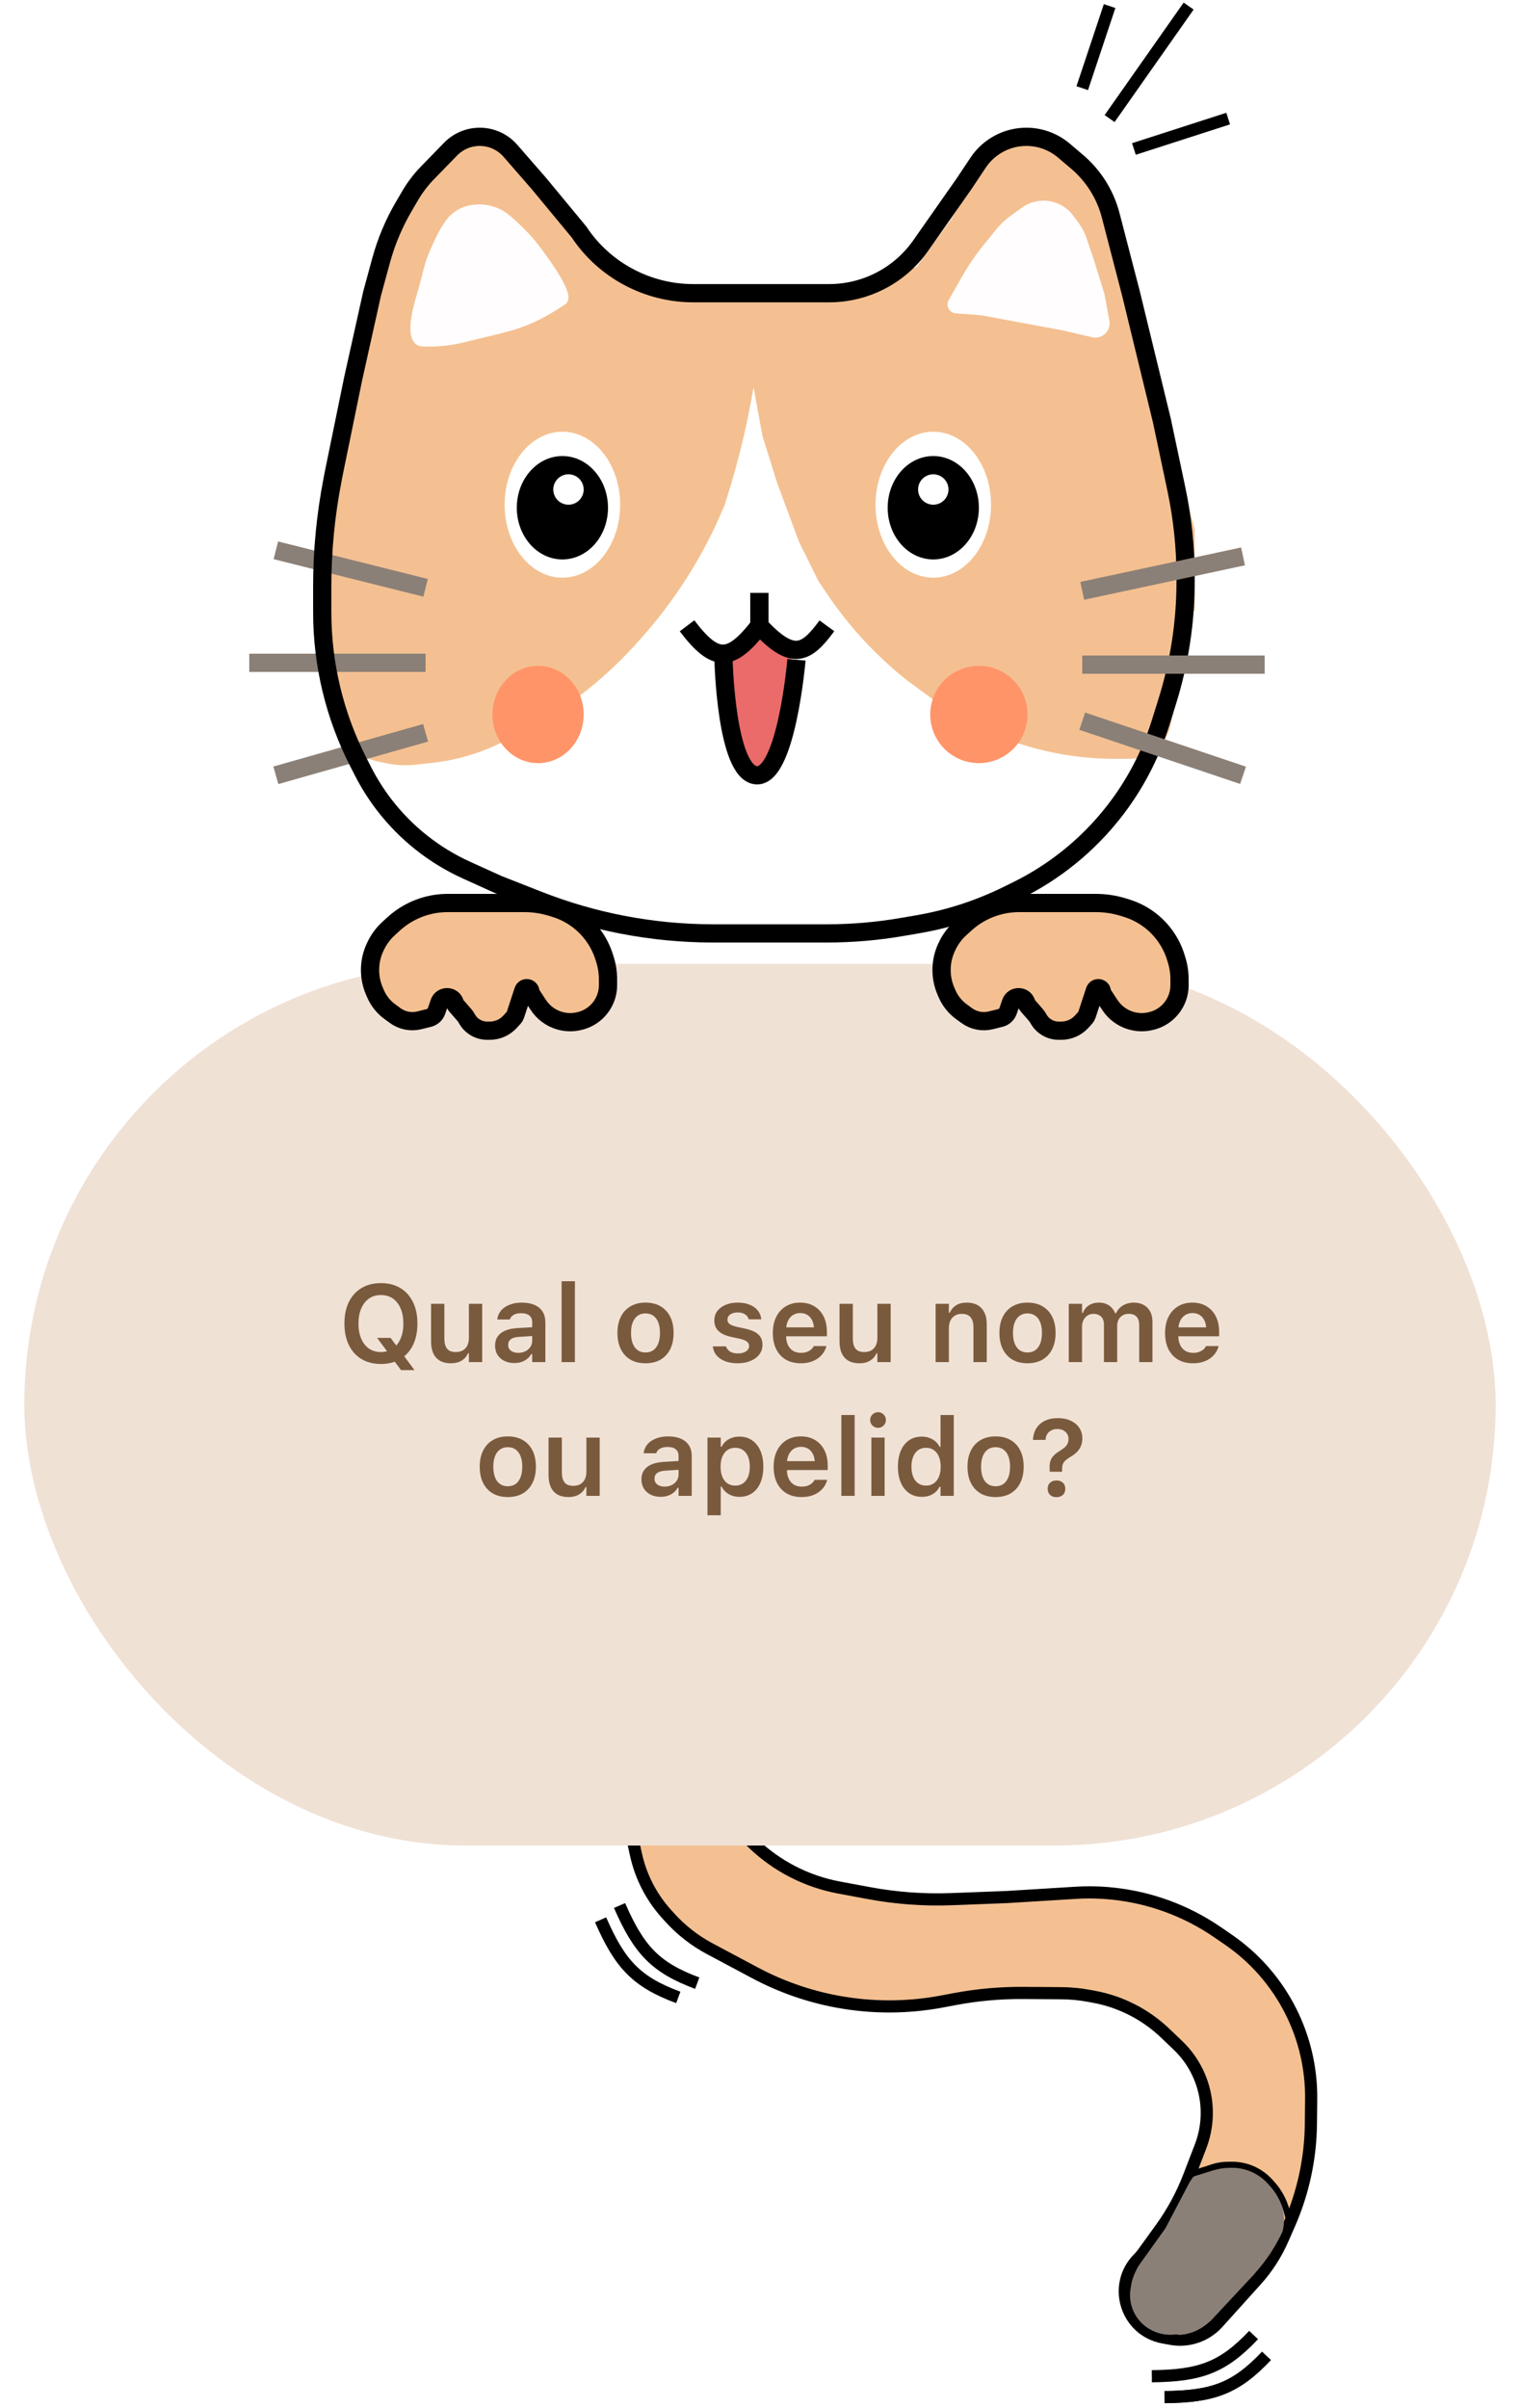 <svg width="250" height="396" viewBox="0 0 250 396" fill="none" xmlns="http://www.w3.org/2000/svg">
<path d="M190.909 366.497L188 370.519C187.768 370.84 187.511 371.143 187.232 371.425C182.888 375.808 185.22 383.264 191.286 384.391L192.557 384.627C195.42 385.159 198.354 384.165 200.303 382.002L206.61 375.006C208.417 373.002 209.889 370.72 210.972 368.249L212.071 365.742C214.346 360.549 215.55 354.95 215.609 349.28L215.652 345.201C215.704 340.186 214.556 335.231 212.301 330.751C209.923 326.023 206.388 321.972 202.026 318.975L200.238 317.747C195.121 314.232 189.205 312.053 183.03 311.409C180.992 311.196 178.94 311.152 176.894 311.278L165.564 311.973L156.534 312.319C151.982 312.494 147.425 312.162 142.947 311.33L138.023 310.415C135.326 309.914 132.717 309.016 130.282 307.751C125.709 305.375 121.886 301.775 119.24 297.353L117.467 294.389L117.399 294.271C114.512 289.239 107.272 289.186 104.313 294.177C103.334 295.829 103.018 297.791 103.431 299.667L104.604 304.997C105.402 308.626 107.13 311.984 109.619 314.742L110.135 315.314C112.025 317.407 114.263 319.155 116.751 320.481L124.191 324.445C128.422 326.7 132.973 328.293 137.687 329.169C143.383 330.228 149.227 330.222 154.921 329.153L157.072 328.749C160.776 328.054 164.538 327.717 168.306 327.743L174.57 327.787C176.095 327.798 177.616 327.943 179.115 328.222L179.951 328.377C184.351 329.195 188.416 331.277 191.651 334.369L193.736 336.361C196.434 338.94 198.101 342.413 198.426 346.131C198.63 348.458 198.3 350.801 197.462 352.981L195.587 357.86C194.408 360.929 192.835 363.833 190.909 366.497Z" fill="#F4C091" stroke="black" stroke-width="2"/>
<path d="M68.242 124.748H59L61.813 130.784L68.242 138.115L75.475 142.858L85.923 147.17L100.791 152.344L117.669 153.638L132.537 154.5L145.798 153.638L157.451 150.188L166.291 147.17L175.936 141.564L183.169 135.959L190 124.748L180.356 126.041L171.515 124.748L162.273 121.298L154.638 116.555L150.62 113.106L144.19 107.069L138.163 98.445L133.34 89.39L129.724 80.335L126.911 71.28L124.5 60.5L122.089 71.28L119.276 80.335L116.463 89.39L111.239 98.445L104.408 107.069L96.773 113.106L90.344 116.555L82.709 121.298L79.896 122.592L73.868 124.748H68.242Z" fill="white" stroke="white"/>
<path d="M122.409 107.017L122.578 106.812C122.685 106.681 122.803 106.56 122.931 106.449C124.177 105.366 126.06 105.48 127.167 106.704L127.921 107.537C128.615 108.306 129 109.304 129 110.34V111.791C129 112.288 128.953 112.784 128.861 113.273L127.957 118.038L126.719 123.308C126.619 123.734 126.392 124.119 126.07 124.414L125.81 124.65C124.825 125.549 123.246 125.195 122.739 123.962L122.549 123.316C121.522 119.816 121 116.186 121 112.538V110.95C121 109.515 121.498 108.125 122.409 107.017Z" fill="#EB6A6A" stroke="#EB6A6A" stroke-width="3"/>
<path d="M64.073 125.106L62.654 124.838C60.782 124.483 59.062 123.568 57.721 122.213C55.978 120.453 55 118.075 55 115.597V107.797V95.324C55 87.026 55.739 78.743 57.209 70.576L57.39 69.574L59.779 59.516C61.104 52.825 63.055 46.273 65.606 39.947L66.152 38.594L68.542 31.955C69.066 30.497 69.903 29.172 70.993 28.071L71.602 27.455C73.212 25.829 75.405 24.914 77.693 24.914C79.754 24.914 81.746 25.657 83.304 27.006L84.885 28.375C85.932 29.282 86.841 30.337 87.582 31.507L92.837 39.801L95.039 43.361C97.384 47.151 101.523 49.457 105.98 49.457H115.14H127.487H138.732C139.2 49.457 139.668 49.491 140.132 49.558L144.103 50.131C146.27 50.443 148.368 49.227 149.174 47.191C149.319 46.826 149.509 46.479 149.74 46.161L156.96 36.18L160.828 29.43C161.17 28.834 161.555 28.265 161.981 27.727L163.784 25.45C165.26 23.587 167.506 22.5 169.883 22.5C171.819 22.5 173.685 23.221 175.117 24.523L175.567 24.933C176.431 25.718 177.14 26.658 177.658 27.704L182.468 37.423C184.837 42.21 186.623 47.263 187.788 52.476L191.61 69.574L194 95.324V107.176C194 109.193 193.781 111.205 193.348 113.175L192.009 119.262C191.749 120.446 191.158 121.532 190.305 122.393C189.101 123.609 187.462 124.293 185.751 124.293H184.84H183.381C176.462 124.293 169.618 122.863 163.278 120.094C159.873 118.606 156.644 116.745 153.649 114.545L149.393 111.418C144.377 107.418 140.003 102.675 136.42 97.353L135.054 95.324L131.868 88.887L128.284 79.231L125.894 71.586L123.903 60.723C122.842 67.953 121.196 75.085 118.98 82.049L118.725 82.852L118.649 83.035C115.273 91.167 110.518 98.654 104.594 105.167L103.988 105.833C101.338 108.746 98.435 111.417 95.311 113.815L94.292 114.598C91.47 116.764 88.439 118.644 85.244 120.209L82.108 121.745C78.665 123.431 74.958 124.512 71.148 124.939L68.254 125.264C66.861 125.42 65.451 125.367 64.073 125.106Z" fill="#F4C091" stroke="#F4C091"/>
<path d="M158.698 45.678L156.465 49.609C156.434 49.662 156.41 49.718 156.39 49.775C156.192 50.363 156.601 50.98 157.219 51.027L161.452 51.349L168.161 52.594L174.871 53.84L179.738 54.973C180.894 55.242 182 54.365 182 53.177C182 53.066 181.99 52.954 181.97 52.844L181.161 48.443L179.484 43.047L178.232 39.329C177.95 38.492 177.54 37.704 177.017 36.992L176.12 35.771C175.071 34.343 173.405 33.5 171.634 33.5C170.467 33.5 169.329 33.867 168.382 34.549L166.582 35.844C165.682 36.492 164.872 37.258 164.175 38.121L162.096 40.693C160.83 42.26 159.693 43.927 158.698 45.678Z" fill="#FFFDFE" stroke="#FFFDFE"/>
<path d="M76.444 55.751C74.379 56.271 72.02 56.59 69.516 56.477C67.26 56.375 67.988 52.351 68.74 49.639C69.195 47.999 69.678 46.366 70.079 44.713C70.335 43.664 70.607 42.736 71.007 41.814C71.822 39.935 72.641 38.004 73.886 36.377C75.986 33.631 80.322 33.434 83.093 35.501C84.017 36.19 84.899 37.037 85.904 38.041C86.637 38.774 87.331 39.541 87.966 40.36C89.942 42.911 94.149 48.66 92.704 49.624C86.402 53.828 83.789 53.901 76.444 55.751Z" fill="#FFFDFE" stroke="#FFFDFE"/>
<ellipse cx="88.5" cy="117.5" rx="7.5" ry="8" fill="#FF9469"/>
<circle cx="161" cy="117.5" r="8" fill="#FF9469"/>
<path d="M124.897 97.5V102.916M124.897 102.916C120.162 108.976 117.672 109.081 113 102.916M124.897 102.916C130.301 108.693 132.541 107.661 136 102.916" stroke="black" stroke-width="3"/>
<path d="M68.096 30.952H70.48L73.26 24.915L78.822 22.5L83.192 23.707L87.164 27.33L90.343 30.952L94.315 36.587L98.685 41.417L104.247 46.247L111 49.064L109.014 51.882L98.685 49.064L90.343 39.405L84.781 32.965L76.836 30.952L71.274 34.977L68.096 39.405L58.562 115.878L56.575 119.5L53 109.84V101.79V96.558V88.106L54.192 82.069V77.641L56.575 69.994L58.562 61.944L59.753 56.712L60.548 51.882L62.137 46.247L63.726 39.405L66.11 34.172L68.096 30.952Z" fill="#F4C091" stroke="#F4C091"/>
<path d="M144.237 46.779L153.983 43.238L160.61 33.402L168.407 29.861L178.932 27.5L181.271 31.434L184 36.549L181.271 39.697L178.932 36.549L174.254 31.434L168.407 32.221L155.153 45.205L147.356 51.5L138 50.32L144.237 46.779Z" fill="#F4C091" stroke="#F4C091"/>
<path d="M45.37 90.5L70 96.667M41 109H70M45.37 127.5L70 120.511" stroke="#8B8077" stroke-width="3"/>
<path d="M196 100.158L191.5 104.5L190 78.447L192.625 74.5L196 87.132V100.158Z" fill="#F4C091" stroke="#F4C091"/>
<path d="M135.931 48.218H136.377C142.461 48.218 148.152 45.209 151.579 40.181L158.62 30.135L160.875 26.749C162.643 24.095 165.621 22.5 168.811 22.5C171.071 22.5 173.257 23.303 174.98 24.765L177.143 26.6C179.854 28.9 181.788 31.982 182.681 35.423L186.003 48.218L191.088 69.114L193.476 80.398C194.489 85.185 195 90.065 195 94.957V95.594C195 102.28 193.986 108.927 191.994 115.309L190.885 118.859C189.209 124.227 186.564 129.242 183.08 133.655C178.823 139.048 173.414 143.419 167.248 146.448L165.625 147.246C160.979 149.528 156.029 151.131 150.927 152.004L148.273 152.458C144.225 153.152 140.125 153.5 136.018 153.5H126.934H117.285C112.255 153.5 107.236 153.017 102.297 152.057C97.608 151.146 93.011 149.808 88.564 148.062L81.948 145.463L76.741 143.103C71.427 140.695 66.785 137.019 63.223 132.398C61.887 130.664 60.714 128.811 59.718 126.862L58.938 125.336C55.035 117.699 53 109.246 53 100.671V96.439C53 90.559 53.566 84.692 54.69 78.921L54.956 77.552L58.085 62.282L61.215 48.218L62.682 42.834C63.526 39.739 64.773 36.769 66.39 33.999L67.44 32.202C68.242 30.829 69.208 29.559 70.317 28.42L74.11 24.523C75.37 23.23 77.098 22.5 78.903 22.5C80.837 22.5 82.677 23.337 83.947 24.796L88.598 30.135L95.248 38.172C99.401 44.445 106.502 48.218 114.025 48.218H124.196H135.931Z" stroke="black" stroke-width="3"/>
<path d="M204.447 91.5L191.224 94.332L178 97.163M208 109.298H178M204.447 127.5L178 118.601" stroke="#8B8077" stroke-width="3"/>
<path d="M119 108.5C119 108.5 119.414 127.081 124.379 127.494C129.345 127.906 131 108.5 131 108.5" stroke="black" stroke-width="3"/>
<g filter="url(#filter0_d_383_866)">
<rect x="4" y="154.5" width="242" height="145" rx="72.5" fill="#F0E1D5"/>
</g>
<path d="M64.74 151.946L63.905 152.709C63.013 153.525 62.289 154.508 61.776 155.603L61.695 155.775C60.618 158.072 60.583 160.722 61.601 163.046L61.781 163.457C62.287 164.613 63.09 165.615 64.109 166.36L65.008 167.017C66.149 167.851 67.601 168.136 68.972 167.794L70.543 167.403C71.133 167.256 71.608 166.819 71.805 166.243L72.267 164.893C72.687 163.663 74.439 163.698 74.81 164.943C74.865 165.127 74.959 165.297 75.085 165.441L76.322 166.854C76.504 167.062 76.663 167.289 76.795 167.531C77.459 168.745 78.733 169.5 80.117 169.5H80.555C81.828 169.5 83.042 168.964 83.899 168.024L84.498 167.367C84.619 167.235 84.71 167.079 84.765 166.909L86.076 162.915C86.287 162.274 87.234 162.425 87.234 163.1C87.234 163.216 87.268 163.329 87.331 163.426L88.542 165.271C89.347 166.496 90.555 167.401 91.957 167.828C93.043 168.159 94.199 168.188 95.301 167.914L95.409 167.887C97.231 167.433 98.739 166.159 99.492 164.439C99.827 163.673 100 162.846 100 162.01V161.029C100 159.942 99.835 158.861 99.51 157.823L99.378 157.398C98.673 155.144 97.331 153.141 95.515 151.632C94.262 150.592 92.815 149.811 91.257 149.337L90.681 149.161C89.242 148.723 87.746 148.5 86.242 148.5H82.553H76.596H73.619C72.209 148.5 70.807 148.727 69.468 149.172C67.715 149.754 66.104 150.7 64.74 151.946Z" fill="#F4C091" stroke="black" stroke-width="3"/>
<path d="M158.74 151.946L157.905 152.709C157.013 153.525 156.289 154.508 155.776 155.603L155.695 155.775C154.618 158.072 154.583 160.722 155.601 163.046L155.78 163.457C156.287 164.613 157.09 165.615 158.109 166.36L159.008 167.017C160.149 167.851 161.601 168.136 162.973 167.794L164.543 167.403C165.133 167.256 165.608 166.819 165.805 166.243L166.267 164.893C166.687 163.663 168.439 163.698 168.81 164.943C168.865 165.127 168.959 165.297 169.085 165.441L170.322 166.854C170.504 167.062 170.663 167.289 170.795 167.531C171.459 168.745 172.733 169.5 174.117 169.5H174.555C175.828 169.5 177.042 168.964 177.899 168.024L178.498 167.367C178.619 167.235 178.71 167.079 178.765 166.909L180.076 162.915C180.287 162.274 181.234 162.425 181.234 163.1C181.234 163.216 181.268 163.329 181.331 163.426L182.542 165.271C183.347 166.496 184.555 167.401 185.957 167.828C187.043 168.159 188.199 168.188 189.301 167.914L189.409 167.887C191.231 167.433 192.739 166.159 193.492 164.439C193.827 163.673 194 162.846 194 162.01V161.029C194 159.942 193.835 158.861 193.511 157.823L193.378 157.398C192.673 155.144 191.331 153.141 189.515 151.632C188.262 150.592 186.815 149.811 185.257 149.337L184.681 149.161C183.242 148.723 181.746 148.5 180.242 148.5H176.553H170.596H167.619C166.208 148.5 164.807 148.727 163.468 149.172C161.715 149.754 160.104 150.7 158.74 151.946Z" fill="#F4C091" stroke="black" stroke-width="3"/>
<path d="M206.186 384C201.145 389.338 197.41 390.696 189.444 390.778" stroke="black" stroke-width="2"/>
<path d="M208.297 387.433C203.256 392.771 199.521 394.129 191.555 394.211" stroke="black" stroke-width="2"/>
<path d="M208.297 387.433C203.256 392.771 199.521 394.129 191.555 394.211" stroke="black" stroke-width="2"/>
<path d="M114.677 326.133C107.794 323.577 105.086 320.668 101.9 313.366" stroke="black" stroke-width="2"/>
<path d="M111.561 328.481C104.678 325.925 101.97 323.017 98.784 315.715" stroke="black" stroke-width="2"/>
<path d="M178 14.5L182.5 1M182.5 19.5L195.5 1M186.5 24.5L202 19.5" stroke="black" stroke-width="2"/>
<path d="M204.664 356.788L204.01 356.508C203.227 356.173 202.384 356 201.533 356C199.192 356 197.044 357.299 195.957 359.372L192.118 366.691L187.961 372.502C187.34 373.37 186.9 374.355 186.668 375.398L186.5 376.151C186.178 377.598 186.408 379.113 187.144 380.4C187.728 381.419 188.6 382.244 189.651 382.769L189.725 382.806C191.253 383.568 193.026 383.67 194.631 383.087L196.125 382.545C197.184 382.16 198.17 381.598 199.041 380.882L204.238 376.608C205.661 375.438 206.849 374.007 207.738 372.393L209.715 368.804C211.119 366.255 210.986 363.135 209.37 360.715C209.085 360.288 208.758 359.89 208.395 359.527L207.722 358.856C206.844 357.978 205.806 357.276 204.664 356.788Z" fill="#8B8077" stroke="#8B8077"/>
<path d="M212 365L211.608 363.53C211.165 361.868 210.327 360.337 209.166 359.067L208.857 358.729C208.115 357.918 207.221 357.26 206.226 356.793V356.793C205.111 356.271 203.895 356 202.664 356H202.318C201.312 356 200.312 356.153 199.351 356.453L196 357.5" stroke="black"/>
<path d="M194.447 383.612L193.577 383.394C192.65 383.163 192 382.33 192 381.374C192 380.309 192.804 379.415 193.864 379.304L201 378.553L198.903 381.444C198.636 381.813 198.32 382.144 197.964 382.429L197.25 383C196.462 383.63 195.426 383.856 194.447 383.612Z" fill="#8B8077"/>
<path d="M201.5 378.5L201 378.553M201 378.553L193.864 379.304C192.804 379.415 192 380.309 192 381.374V381.374C192 382.33 192.65 383.163 193.577 383.394L194.447 383.612C195.426 383.856 196.462 383.63 197.25 383L197.964 382.429C198.32 382.144 198.636 381.813 198.903 381.444L201 378.553Z" stroke="#8B8077"/>
<path d="M193.5 384.5V384.5C195.438 384.5 197.316 383.82 198.805 382.579L199.5 382L206.5 374.5L207.317 373.547C208.767 371.855 210.004 369.992 211 368V368L212.5 365" stroke="black"/>
<ellipse cx="92.5" cy="83" rx="9.5" ry="12" fill="white"/>
<ellipse cx="92.5" cy="83.5" rx="7.5" ry="8.5" fill="black"/>
<ellipse cx="153.5" cy="83" rx="9.5" ry="12" fill="white"/>
<ellipse cx="153.5" cy="83.5" rx="7.5" ry="8.5" fill="black"/>
<circle cx="93.5" cy="80.5" r="2.5" fill="white"/>
<circle cx="153.5" cy="80.5" r="2.5" fill="white"/>
<path d="M62.652 224.308C61.416 224.308 60.35 224.038 59.453 223.499C58.557 222.96 57.865 222.192 57.379 221.196C56.893 220.2 56.649 219.022 56.649 217.663V217.646C56.649 216.28 56.893 215.103 57.379 214.112C57.871 213.122 58.565 212.357 59.462 211.818C60.364 211.279 61.428 211.01 62.652 211.01C63.883 211.01 64.946 211.279 65.843 211.818C66.739 212.357 67.431 213.125 67.917 214.121C68.409 215.111 68.655 216.286 68.655 217.646V217.663C68.655 219.022 68.412 220.2 67.926 221.196C67.439 222.187 66.748 222.954 65.852 223.499C64.955 224.038 63.889 224.308 62.652 224.308ZM62.652 222.348C63.408 222.348 64.061 222.154 64.612 221.768C65.163 221.381 65.588 220.836 65.887 220.133C66.191 219.43 66.344 218.606 66.344 217.663V217.646C66.344 216.69 66.191 215.864 65.887 215.167C65.588 214.464 65.163 213.922 64.612 213.541C64.061 213.16 63.408 212.97 62.652 212.97C61.902 212.97 61.252 213.16 60.701 213.541C60.15 213.922 59.723 214.464 59.418 215.167C59.113 215.864 58.961 216.69 58.961 217.646V217.663C58.961 218.606 59.11 219.433 59.409 220.142C59.708 220.845 60.133 221.39 60.684 221.776C61.234 222.157 61.891 222.348 62.652 222.348ZM65.957 225.318L62.028 220.019H64.243L68.172 225.318H65.957ZM74.166 224.193C73.451 224.193 72.851 224.056 72.364 223.78C71.878 223.499 71.512 223.092 71.266 222.559C71.019 222.02 70.897 221.372 70.897 220.616V214.411H73.085V220.115C73.085 220.854 73.231 221.41 73.524 221.785C73.817 222.16 74.295 222.348 74.957 222.348C75.309 222.348 75.619 222.295 75.889 222.189C76.158 222.078 76.384 221.92 76.565 221.715C76.753 221.51 76.891 221.264 76.978 220.977C77.072 220.684 77.119 220.358 77.119 220.001V214.411H79.308V224H77.119V222.541H76.978C76.832 222.881 76.627 223.177 76.363 223.429C76.1 223.675 75.783 223.865 75.414 224C75.045 224.129 74.629 224.193 74.166 224.193ZM84.581 224.158C83.972 224.158 83.43 224.041 82.955 223.807C82.481 223.572 82.106 223.241 81.83 222.813C81.561 222.38 81.426 221.873 81.426 221.293V221.275C81.426 220.701 81.566 220.209 81.848 219.799C82.129 219.389 82.539 219.066 83.078 218.832C83.623 218.598 84.285 218.457 85.064 218.41L88.615 218.199V219.641L85.372 219.852C84.763 219.887 84.311 220.016 84.019 220.238C83.726 220.461 83.579 220.769 83.579 221.161V221.179C83.579 221.589 83.734 221.908 84.045 222.137C84.356 222.365 84.754 222.479 85.24 222.479C85.68 222.479 86.072 222.392 86.418 222.216C86.764 222.04 87.036 221.803 87.235 221.504C87.435 221.199 87.534 220.856 87.534 220.476V217.452C87.534 216.972 87.382 216.603 87.077 216.345C86.772 216.087 86.324 215.958 85.732 215.958C85.228 215.958 84.818 216.046 84.502 216.222C84.186 216.397 83.972 216.644 83.86 216.96L83.852 216.995H81.786L81.795 216.925C81.871 216.38 82.082 215.905 82.428 215.501C82.779 215.097 83.245 214.783 83.825 214.561C84.405 214.332 85.076 214.218 85.838 214.218C86.658 214.218 87.356 214.347 87.93 214.604C88.51 214.862 88.949 215.231 89.248 215.712C89.547 216.192 89.696 216.77 89.696 217.443V224H87.534V222.673H87.385C87.209 222.983 86.981 223.25 86.699 223.473C86.424 223.695 86.107 223.865 85.75 223.982C85.393 224.1 85.003 224.158 84.581 224.158ZM92.368 224V210.702H94.557V224H92.368ZM106.167 224.193C105.212 224.193 104.389 223.994 103.697 223.596C103.012 223.191 102.481 222.617 102.106 221.873C101.737 221.129 101.553 220.241 101.553 219.21V219.192C101.553 218.167 101.74 217.282 102.115 216.538C102.49 215.794 103.021 215.223 103.706 214.824C104.397 214.42 105.218 214.218 106.167 214.218C107.122 214.218 107.942 214.417 108.628 214.815C109.319 215.214 109.853 215.785 110.228 216.529C110.603 217.273 110.79 218.161 110.79 219.192V219.21C110.79 220.241 110.603 221.129 110.228 221.873C109.858 222.617 109.328 223.191 108.637 223.596C107.951 223.994 107.128 224.193 106.167 224.193ZM106.167 222.418C106.677 222.418 107.107 222.292 107.459 222.04C107.811 221.782 108.08 221.416 108.268 220.941C108.455 220.461 108.549 219.884 108.549 219.21V219.192C108.549 218.519 108.455 217.944 108.268 217.47C108.08 216.989 107.808 216.623 107.45 216.371C107.099 216.119 106.671 215.993 106.167 215.993C105.663 215.993 105.235 216.119 104.884 216.371C104.532 216.623 104.26 216.989 104.066 217.47C103.879 217.944 103.785 218.519 103.785 219.192V219.21C103.785 219.89 103.879 220.47 104.066 220.95C104.254 221.425 104.523 221.788 104.875 222.04C105.232 222.292 105.663 222.418 106.167 222.418ZM121.328 224.193C120.52 224.193 119.819 224.076 119.228 223.842C118.642 223.607 118.179 223.285 117.839 222.875C117.499 222.459 117.3 221.981 117.241 221.442L117.232 221.416H119.403L119.412 221.434C119.523 221.773 119.74 222.049 120.062 222.26C120.391 222.471 120.824 222.576 121.363 222.576C121.732 222.576 122.052 222.526 122.321 222.427C122.597 222.321 122.813 222.178 122.972 221.996C123.13 221.814 123.209 221.604 123.209 221.363V221.354C123.209 221.073 123.095 220.839 122.866 220.651C122.638 220.458 122.263 220.3 121.741 220.177L120.177 219.834C119.573 219.699 119.072 219.512 118.674 219.271C118.275 219.031 117.977 218.735 117.777 218.384C117.584 218.032 117.487 217.622 117.487 217.153V217.145C117.487 216.564 117.648 216.055 117.971 215.615C118.299 215.176 118.753 214.833 119.333 214.587C119.913 214.341 120.578 214.218 121.328 214.218C122.107 214.218 122.778 214.338 123.341 214.578C123.903 214.812 124.343 215.135 124.659 215.545C124.976 215.955 125.157 216.421 125.204 216.942V216.969H123.139V216.942C123.062 216.632 122.869 216.371 122.559 216.16C122.248 215.943 121.835 215.835 121.319 215.835C120.997 215.835 120.71 215.885 120.458 215.984C120.206 216.078 120.007 216.216 119.86 216.397C119.72 216.573 119.649 216.781 119.649 217.021V217.03C119.649 217.218 119.696 217.382 119.79 217.522C119.89 217.663 120.045 217.786 120.256 217.892C120.467 217.997 120.745 218.091 121.091 218.173L122.638 218.516C123.581 218.727 124.278 219.04 124.729 219.456C125.181 219.872 125.406 220.432 125.406 221.135V221.144C125.406 221.753 125.23 222.289 124.879 222.752C124.527 223.209 124.044 223.563 123.429 223.815C122.819 224.067 122.119 224.193 121.328 224.193ZM131.69 224.193C130.741 224.193 129.924 223.991 129.238 223.587C128.559 223.183 128.034 222.611 127.665 221.873C127.296 221.129 127.111 220.247 127.111 219.228V219.219C127.111 218.211 127.293 217.335 127.656 216.591C128.025 215.841 128.547 215.258 129.221 214.842C129.895 214.426 130.686 214.218 131.594 214.218C132.502 214.218 133.284 214.42 133.94 214.824C134.603 215.223 135.112 215.782 135.47 216.503C135.827 217.224 136.006 218.067 136.006 219.034V219.755H128.21V218.287H134.934L133.896 219.658V218.788C133.896 218.149 133.8 217.619 133.606 217.197C133.413 216.775 133.144 216.459 132.798 216.248C132.458 216.037 132.065 215.932 131.62 215.932C131.169 215.932 130.768 216.043 130.416 216.266C130.07 216.482 129.795 216.805 129.59 217.232C129.391 217.654 129.291 218.173 129.291 218.788V219.667C129.291 220.253 129.391 220.757 129.59 221.179C129.789 221.601 130.07 221.923 130.434 222.146C130.803 222.368 131.239 222.479 131.743 222.479C132.136 222.479 132.473 222.424 132.754 222.312C133.035 222.195 133.264 222.058 133.439 221.899C133.621 221.735 133.744 221.577 133.809 221.425L133.835 221.363H135.909L135.892 221.451C135.815 221.762 135.675 222.078 135.47 222.4C135.271 222.717 134.998 223.013 134.652 223.288C134.312 223.558 133.896 223.777 133.404 223.947C132.912 224.111 132.341 224.193 131.69 224.193ZM141.35 224.193C140.635 224.193 140.034 224.056 139.548 223.78C139.062 223.499 138.695 223.092 138.449 222.559C138.203 222.02 138.08 221.372 138.08 220.616V214.411H140.269V220.115C140.269 220.854 140.415 221.41 140.708 221.785C141.001 222.16 141.479 222.348 142.141 222.348C142.492 222.348 142.803 222.295 143.072 222.189C143.342 222.078 143.567 221.92 143.749 221.715C143.937 221.51 144.074 221.264 144.162 220.977C144.256 220.684 144.303 220.358 144.303 220.001V214.411H146.491V224H144.303V222.541H144.162C144.016 222.881 143.811 223.177 143.547 223.429C143.283 223.675 142.967 223.865 142.598 224C142.229 224.129 141.812 224.193 141.35 224.193ZM153.883 224V214.411H156.062V215.879H156.212C156.44 215.363 156.786 214.959 157.249 214.666C157.712 214.367 158.292 214.218 158.989 214.218C160.062 214.218 160.879 214.528 161.441 215.149C162.01 215.771 162.294 216.652 162.294 217.795V224H160.105V218.296C160.105 217.552 159.947 216.995 159.631 216.626C159.32 216.251 158.837 216.063 158.181 216.063C157.741 216.063 157.363 216.16 157.047 216.354C156.736 216.547 156.493 216.819 156.317 217.171C156.147 217.517 156.062 217.93 156.062 218.41V224H153.883ZM168.991 224.193C168.036 224.193 167.213 223.994 166.521 223.596C165.836 223.191 165.306 222.617 164.931 221.873C164.562 221.129 164.377 220.241 164.377 219.21V219.192C164.377 218.167 164.564 217.282 164.939 216.538C165.314 215.794 165.845 215.223 166.53 214.824C167.222 214.42 168.042 214.218 168.991 214.218C169.946 214.218 170.767 214.417 171.452 214.815C172.144 215.214 172.677 215.785 173.052 216.529C173.427 217.273 173.614 218.161 173.614 219.192V219.21C173.614 220.241 173.427 221.129 173.052 221.873C172.683 222.617 172.152 223.191 171.461 223.596C170.775 223.994 169.952 224.193 168.991 224.193ZM168.991 222.418C169.501 222.418 169.932 222.292 170.283 222.04C170.635 221.782 170.904 221.416 171.092 220.941C171.279 220.461 171.373 219.884 171.373 219.21V219.192C171.373 218.519 171.279 217.944 171.092 217.47C170.904 216.989 170.632 216.623 170.274 216.371C169.923 216.119 169.495 215.993 168.991 215.993C168.487 215.993 168.06 216.119 167.708 216.371C167.356 216.623 167.084 216.989 166.891 217.47C166.703 217.944 166.609 218.519 166.609 219.192V219.21C166.609 219.89 166.703 220.47 166.891 220.95C167.078 221.425 167.348 221.788 167.699 222.04C168.057 222.292 168.487 222.418 168.991 222.418ZM175.785 224V214.411H177.965V215.896H178.114C178.319 215.363 178.65 214.95 179.107 214.657C179.57 214.364 180.118 214.218 180.751 214.218C181.185 214.218 181.574 214.288 181.92 214.429C182.271 214.569 182.573 214.771 182.825 215.035C183.077 215.293 183.271 215.604 183.405 215.967H183.555C183.707 215.615 183.927 215.308 184.214 215.044C184.501 214.78 184.835 214.578 185.216 214.438C185.603 214.291 186.019 214.218 186.464 214.218C187.108 214.218 187.659 214.347 188.116 214.604C188.579 214.856 188.934 215.22 189.18 215.694C189.426 216.169 189.549 216.737 189.549 217.399V224H187.369V217.936C187.369 217.52 187.305 217.174 187.176 216.898C187.047 216.617 186.854 216.409 186.596 216.274C186.338 216.134 186.016 216.063 185.629 216.063C185.248 216.063 184.917 216.148 184.636 216.318C184.354 216.488 184.135 216.72 183.977 217.013C183.824 217.306 183.748 217.64 183.748 218.015V224H181.568V217.777C181.568 217.42 181.498 217.115 181.357 216.863C181.223 216.605 181.023 216.409 180.76 216.274C180.502 216.134 180.194 216.063 179.837 216.063C179.479 216.063 179.157 216.154 178.87 216.336C178.589 216.518 178.366 216.77 178.202 217.092C178.044 217.408 177.965 217.763 177.965 218.155V224H175.785ZM196.202 224.193C195.253 224.193 194.436 223.991 193.75 223.587C193.07 223.183 192.546 222.611 192.177 221.873C191.808 221.129 191.623 220.247 191.623 219.228V219.219C191.623 218.211 191.805 217.335 192.168 216.591C192.537 215.841 193.059 215.258 193.732 214.842C194.406 214.426 195.197 214.218 196.105 214.218C197.014 214.218 197.796 214.42 198.452 214.824C199.114 215.223 199.624 215.782 199.981 216.503C200.339 217.224 200.518 218.067 200.518 219.034V219.755H192.722V218.287H199.445L198.408 219.658V218.788C198.408 218.149 198.312 217.619 198.118 217.197C197.925 216.775 197.655 216.459 197.31 216.248C196.97 216.037 196.577 215.932 196.132 215.932C195.681 215.932 195.279 216.043 194.928 216.266C194.582 216.482 194.307 216.805 194.102 217.232C193.902 217.654 193.803 218.173 193.803 218.788V219.667C193.803 220.253 193.902 220.757 194.102 221.179C194.301 221.601 194.582 221.923 194.945 222.146C195.314 222.368 195.751 222.479 196.255 222.479C196.647 222.479 196.984 222.424 197.266 222.312C197.547 222.195 197.775 222.058 197.951 221.899C198.133 221.735 198.256 221.577 198.32 221.425L198.347 221.363H200.421L200.403 221.451C200.327 221.762 200.187 222.078 199.981 222.4C199.782 222.717 199.51 223.013 199.164 223.288C198.824 223.558 198.408 223.777 197.916 223.947C197.424 224.111 196.853 224.193 196.202 224.193ZM83.518 246.193C82.562 246.193 81.739 245.994 81.048 245.596C80.362 245.191 79.832 244.617 79.457 243.873C79.088 243.129 78.903 242.241 78.903 241.21V241.192C78.903 240.167 79.091 239.282 79.466 238.538C79.841 237.794 80.371 237.223 81.057 236.824C81.748 236.42 82.568 236.218 83.518 236.218C84.473 236.218 85.293 236.417 85.978 236.815C86.67 237.214 87.203 237.785 87.578 238.529C87.953 239.273 88.141 240.161 88.141 241.192V241.21C88.141 242.241 87.953 243.129 87.578 243.873C87.209 244.617 86.679 245.191 85.987 245.596C85.302 245.994 84.478 246.193 83.518 246.193ZM83.518 244.418C84.027 244.418 84.458 244.292 84.81 244.04C85.161 243.782 85.431 243.416 85.618 242.941C85.806 242.461 85.899 241.884 85.899 241.21V241.192C85.899 240.519 85.806 239.944 85.618 239.47C85.431 238.989 85.158 238.623 84.801 238.371C84.449 238.119 84.022 237.993 83.518 237.993C83.014 237.993 82.586 238.119 82.234 238.371C81.883 238.623 81.61 238.989 81.417 239.47C81.23 239.944 81.136 240.519 81.136 241.192V241.21C81.136 241.89 81.23 242.47 81.417 242.95C81.605 243.425 81.874 243.788 82.226 244.04C82.583 244.292 83.014 244.418 83.518 244.418ZM93.493 246.193C92.778 246.193 92.178 246.056 91.691 245.78C91.205 245.499 90.839 245.092 90.593 244.559C90.347 244.02 90.224 243.372 90.224 242.616V236.411H92.412V242.115C92.412 242.854 92.559 243.41 92.852 243.785C93.144 244.16 93.622 244.348 94.284 244.348C94.636 244.348 94.946 244.295 95.216 244.189C95.485 244.078 95.711 243.92 95.893 243.715C96.08 243.51 96.218 243.264 96.306 242.977C96.399 242.684 96.446 242.358 96.446 242.001V236.411H98.635V246H96.446V244.541H96.306C96.159 244.881 95.954 245.177 95.69 245.429C95.427 245.675 95.11 245.865 94.741 246C94.372 246.129 93.956 246.193 93.493 246.193ZM108.654 246.158C108.045 246.158 107.503 246.041 107.028 245.807C106.554 245.572 106.179 245.241 105.903 244.813C105.634 244.38 105.499 243.873 105.499 243.293V243.275C105.499 242.701 105.64 242.209 105.921 241.799C106.202 241.389 106.612 241.066 107.151 240.832C107.696 240.598 108.358 240.457 109.138 240.41L112.688 240.199V241.641L109.445 241.852C108.836 241.887 108.385 242.016 108.092 242.238C107.799 242.461 107.652 242.769 107.652 243.161V243.179C107.652 243.589 107.808 243.908 108.118 244.137C108.429 244.365 108.827 244.479 109.313 244.479C109.753 244.479 110.146 244.392 110.491 244.216C110.837 244.04 111.109 243.803 111.309 243.504C111.508 243.199 111.607 242.856 111.607 242.476V239.452C111.607 238.972 111.455 238.603 111.15 238.345C110.846 238.087 110.397 237.958 109.806 237.958C109.302 237.958 108.892 238.046 108.575 238.222C108.259 238.397 108.045 238.644 107.934 238.96L107.925 238.995H105.859L105.868 238.925C105.944 238.38 106.155 237.905 106.501 237.501C106.853 237.097 107.318 236.783 107.898 236.561C108.479 236.332 109.149 236.218 109.911 236.218C110.731 236.218 111.429 236.347 112.003 236.604C112.583 236.862 113.022 237.231 113.321 237.712C113.62 238.192 113.77 238.77 113.77 239.443V246H111.607V244.673H111.458C111.282 244.983 111.054 245.25 110.772 245.473C110.497 245.695 110.181 245.865 109.823 245.982C109.466 246.1 109.076 246.158 108.654 246.158ZM116.362 249.19V236.411H118.542V237.923H118.691C118.867 237.571 119.096 237.272 119.377 237.026C119.664 236.774 119.995 236.584 120.37 236.455C120.745 236.32 121.158 236.253 121.609 236.253C122.412 236.253 123.106 236.455 123.692 236.859C124.284 237.264 124.741 237.835 125.063 238.573C125.386 239.312 125.547 240.185 125.547 241.192V241.21C125.547 242.229 125.386 243.111 125.063 243.855C124.747 244.594 124.293 245.162 123.701 245.561C123.115 245.959 122.418 246.158 121.609 246.158C121.17 246.158 120.76 246.091 120.379 245.956C119.998 245.815 119.664 245.619 119.377 245.367C119.09 245.115 118.861 244.816 118.691 244.471H118.542V249.19H116.362ZM120.924 244.312C121.422 244.312 121.85 244.189 122.207 243.943C122.564 243.691 122.84 243.334 123.033 242.871C123.227 242.408 123.323 241.854 123.323 241.21V241.192C123.323 240.548 123.227 239.994 123.033 239.531C122.84 239.068 122.564 238.714 122.207 238.468C121.85 238.216 121.422 238.09 120.924 238.09C120.432 238.09 120.004 238.216 119.641 238.468C119.283 238.72 119.005 239.077 118.806 239.54C118.612 239.997 118.516 240.548 118.516 241.192V241.21C118.516 241.849 118.612 242.402 118.806 242.871C119.005 243.334 119.283 243.691 119.641 243.943C120.004 244.189 120.432 244.312 120.924 244.312ZM131.822 246.193C130.873 246.193 130.056 245.991 129.37 245.587C128.69 245.183 128.166 244.611 127.797 243.873C127.428 243.129 127.243 242.247 127.243 241.228V241.219C127.243 240.211 127.425 239.335 127.788 238.591C128.157 237.841 128.679 237.258 129.353 236.842C130.026 236.426 130.817 236.218 131.726 236.218C132.634 236.218 133.416 236.42 134.072 236.824C134.734 237.223 135.244 237.782 135.602 238.503C135.959 239.224 136.138 240.067 136.138 241.034V241.755H128.342V240.287H135.065L134.028 241.658V240.788C134.028 240.149 133.932 239.619 133.738 239.197C133.545 238.775 133.275 238.459 132.93 238.248C132.59 238.037 132.197 237.932 131.752 237.932C131.301 237.932 130.899 238.043 130.548 238.266C130.202 238.482 129.927 238.805 129.722 239.232C129.522 239.654 129.423 240.173 129.423 240.788V241.667C129.423 242.253 129.522 242.757 129.722 243.179C129.921 243.601 130.202 243.923 130.565 244.146C130.935 244.368 131.371 244.479 131.875 244.479C132.268 244.479 132.604 244.424 132.886 244.312C133.167 244.195 133.396 244.058 133.571 243.899C133.753 243.735 133.876 243.577 133.94 243.425L133.967 243.363H136.041L136.023 243.451C135.947 243.762 135.807 244.078 135.602 244.4C135.402 244.717 135.13 245.013 134.784 245.288C134.444 245.558 134.028 245.777 133.536 245.947C133.044 246.111 132.473 246.193 131.822 246.193ZM138.379 246V232.702H140.567V246H138.379ZM143.318 246V236.411H145.498V246H143.318ZM144.417 234.812C144.06 234.812 143.752 234.686 143.494 234.434C143.242 234.182 143.116 233.88 143.116 233.528C143.116 233.171 143.242 232.866 143.494 232.614C143.752 232.362 144.06 232.236 144.417 232.236C144.774 232.236 145.079 232.362 145.331 232.614C145.583 232.866 145.709 233.171 145.709 233.528C145.709 233.88 145.583 234.182 145.331 234.434C145.079 234.686 144.774 234.812 144.417 234.812ZM151.624 246.158C150.827 246.158 150.133 245.959 149.541 245.561C148.949 245.156 148.492 244.585 148.17 243.847C147.848 243.103 147.687 242.224 147.687 241.21V241.192C147.687 240.179 147.845 239.303 148.161 238.564C148.483 237.82 148.938 237.249 149.523 236.851C150.115 236.452 150.815 236.253 151.624 236.253C152.063 236.253 152.474 236.323 152.854 236.464C153.235 236.599 153.569 236.792 153.856 237.044C154.149 237.29 154.378 237.589 154.542 237.94H154.691V232.702H156.871V246H154.691V244.497H154.542C154.366 244.843 154.135 245.142 153.848 245.394C153.566 245.64 153.238 245.83 152.863 245.965C152.488 246.094 152.075 246.158 151.624 246.158ZM152.31 244.312C152.802 244.312 153.227 244.189 153.584 243.943C153.947 243.691 154.226 243.334 154.419 242.871C154.618 242.408 154.718 241.857 154.718 241.219V241.201C154.718 240.557 154.618 240.003 154.419 239.54C154.226 239.077 153.947 238.72 153.584 238.468C153.227 238.216 152.802 238.09 152.31 238.09C151.812 238.09 151.384 238.216 151.026 238.468C150.669 238.72 150.394 239.077 150.2 239.54C150.007 239.997 149.91 240.548 149.91 241.192V241.21C149.91 241.854 150.007 242.411 150.2 242.88C150.394 243.343 150.669 243.697 151.026 243.943C151.384 244.189 151.812 244.312 152.31 244.312ZM163.744 246.193C162.789 246.193 161.966 245.994 161.274 245.596C160.589 245.191 160.059 244.617 159.684 243.873C159.314 243.129 159.13 242.241 159.13 241.21V241.192C159.13 240.167 159.317 239.282 159.692 238.538C160.067 237.794 160.598 237.223 161.283 236.824C161.975 236.42 162.795 236.218 163.744 236.218C164.699 236.218 165.52 236.417 166.205 236.815C166.896 237.214 167.43 237.785 167.805 238.529C168.18 239.273 168.367 240.161 168.367 241.192V241.21C168.367 242.241 168.18 243.129 167.805 243.873C167.436 244.617 166.905 245.191 166.214 245.596C165.528 245.994 164.705 246.193 163.744 246.193ZM163.744 244.418C164.254 244.418 164.685 244.292 165.036 244.04C165.388 243.782 165.657 243.416 165.845 242.941C166.032 242.461 166.126 241.884 166.126 241.21V241.192C166.126 240.519 166.032 239.944 165.845 239.47C165.657 238.989 165.385 238.623 165.027 238.371C164.676 238.119 164.248 237.993 163.744 237.993C163.24 237.993 162.812 238.119 162.461 238.371C162.109 238.623 161.837 238.989 161.644 239.47C161.456 239.944 161.362 240.519 161.362 241.192V241.21C161.362 241.89 161.456 242.47 161.644 242.95C161.831 243.425 162.101 243.788 162.452 244.04C162.81 244.292 163.24 244.418 163.744 244.418ZM172.647 242.036L172.639 241.421C172.615 240.987 172.656 240.606 172.762 240.278C172.867 239.944 173.046 239.646 173.298 239.382C173.556 239.112 173.884 238.857 174.282 238.617C174.646 238.395 174.933 238.187 175.144 237.993C175.36 237.8 175.513 237.595 175.601 237.378C175.694 237.161 175.741 236.909 175.741 236.622V236.604C175.741 236.294 175.662 236.021 175.504 235.787C175.352 235.547 175.138 235.356 174.862 235.216C174.587 235.075 174.262 235.005 173.887 235.005C173.518 235.005 173.192 235.078 172.911 235.225C172.63 235.371 172.407 235.576 172.243 235.84C172.079 236.104 171.988 236.417 171.971 236.78L171.953 236.789L169.896 236.798V236.771C169.926 236.092 170.099 235.482 170.415 234.943C170.737 234.404 171.2 233.982 171.804 233.678C172.407 233.367 173.143 233.212 174.01 233.212C174.812 233.212 175.513 233.355 176.11 233.643C176.714 233.924 177.183 234.313 177.517 234.812C177.851 235.31 178.018 235.881 178.018 236.525V236.543C178.018 236.988 177.944 237.393 177.798 237.756C177.657 238.119 177.449 238.447 177.174 238.74C176.898 239.027 176.559 239.291 176.154 239.531C175.773 239.754 175.475 239.962 175.258 240.155C175.047 240.349 174.897 240.554 174.81 240.771C174.728 240.987 174.687 241.242 174.687 241.535V242.036H172.647ZM173.764 246.211C173.324 246.211 172.973 246.088 172.709 245.842C172.445 245.59 172.313 245.256 172.313 244.84C172.313 244.418 172.445 244.084 172.709 243.838C172.973 243.586 173.324 243.46 173.764 243.46C174.203 243.46 174.555 243.586 174.818 243.838C175.082 244.084 175.214 244.418 175.214 244.84C175.214 245.256 175.082 245.59 174.818 245.842C174.555 246.088 174.203 246.211 173.764 246.211Z" fill="#7A5A3D"/>
<defs>
<filter id="filter0_d_383_866" x="0" y="154.5" width="250" height="153" filterUnits="userSpaceOnUse" color-interpolation-filters="sRGB">
<feFlood flood-opacity="0" result="BackgroundImageFix"/>
<feColorMatrix in="SourceAlpha" type="matrix" values="0 0 0 0 0 0 0 0 0 0 0 0 0 0 0 0 0 0 127 0" result="hardAlpha"/>
<feOffset dy="4"/>
<feGaussianBlur stdDeviation="2"/>
<feComposite in2="hardAlpha" operator="out"/>
<feColorMatrix type="matrix" values="0 0 0 0 0 0 0 0 0 0 0 0 0 0 0 0 0 0 0.25 0"/>
<feBlend mode="normal" in2="BackgroundImageFix" result="effect1_dropShadow_383_866"/>
<feBlend mode="normal" in="SourceGraphic" in2="effect1_dropShadow_383_866" result="shape"/>
</filter>
</defs>
</svg>
